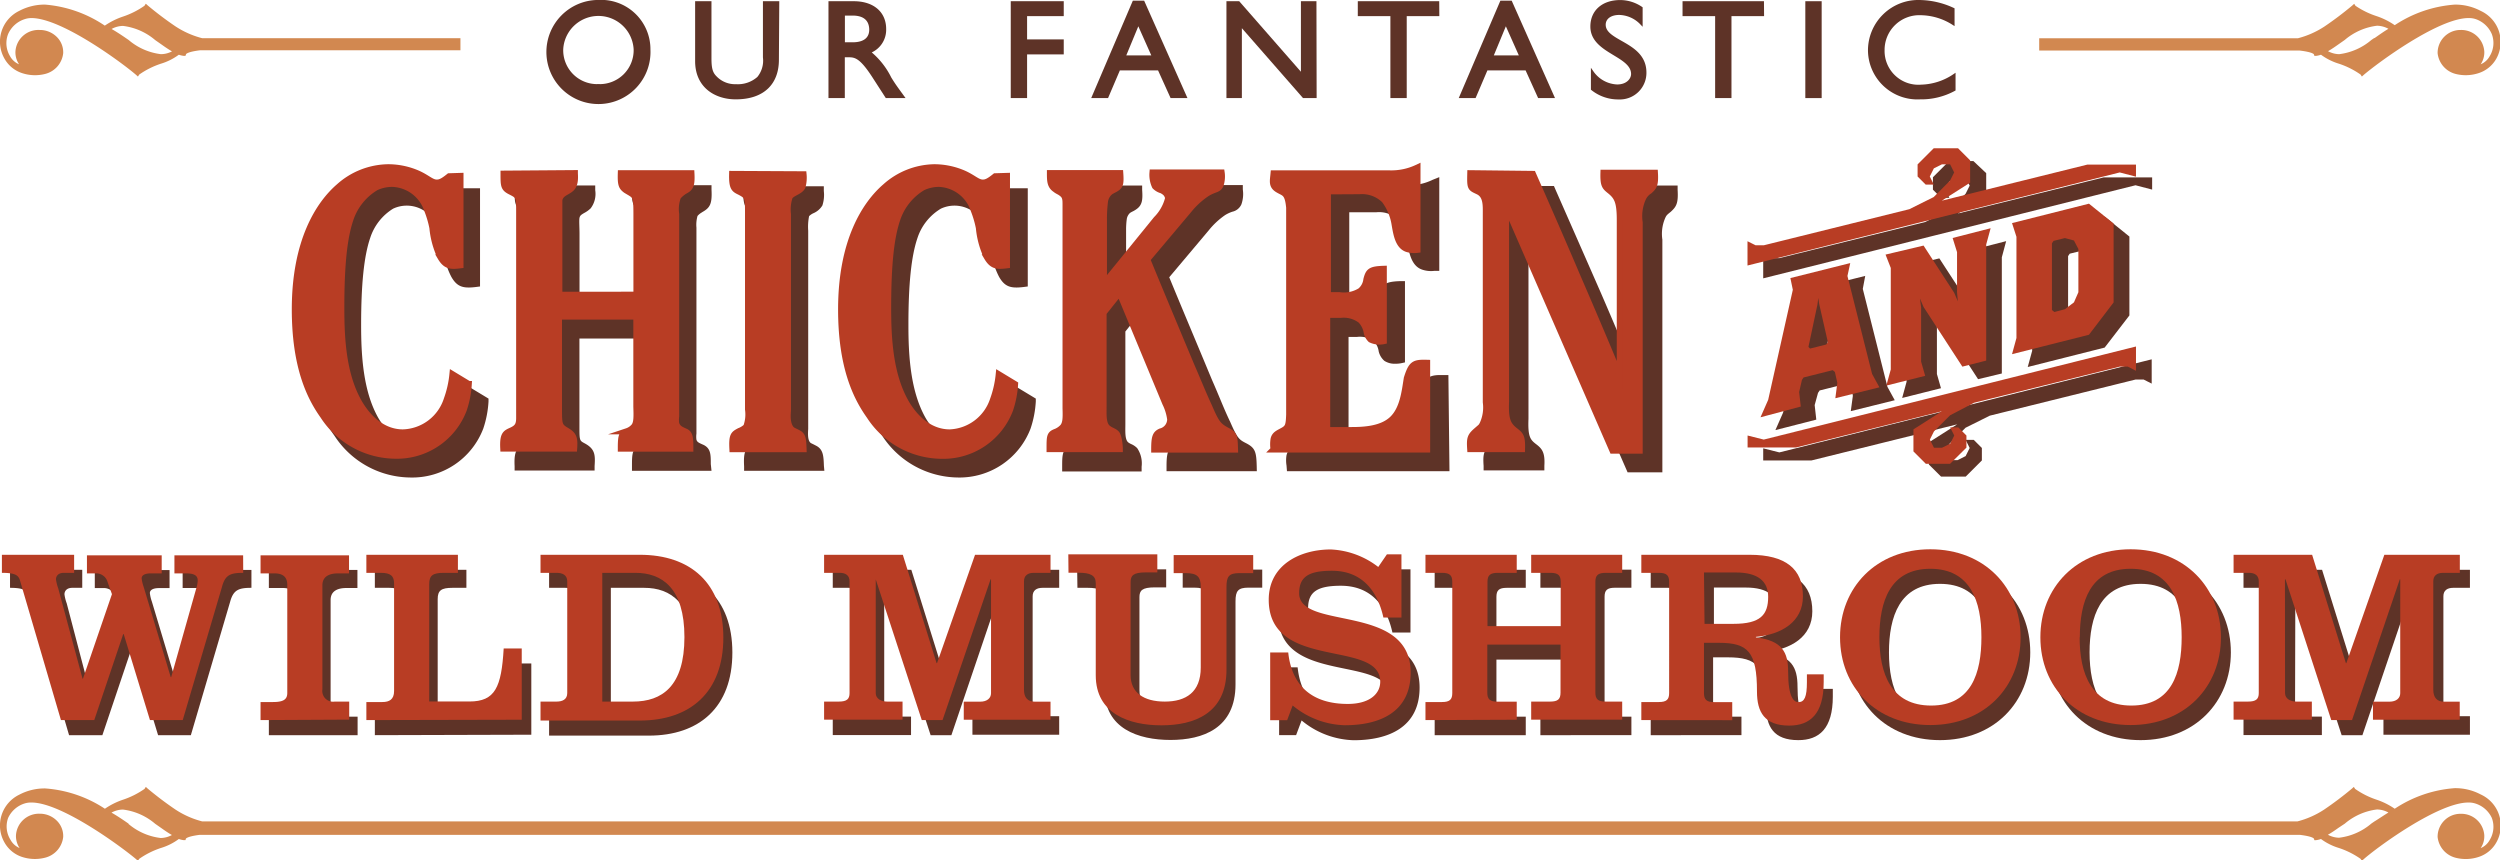 <svg xmlns="http://www.w3.org/2000/svg" viewBox="0 0 276.91 95.3"><defs><style>.cls-1,.cls-4{fill:#5e3327;}.cls-2,.cls-3{fill:#b83d24;}.cls-3{stroke:#b83d24;stroke-width:0.68px;}.cls-3,.cls-4{stroke-miterlimit:10;}.cls-4{stroke:#5e3327;stroke-width:0.31px;}.cls-5{fill:#d28850;}</style></defs><title>Asset 3</title><g id="Layer_2" data-name="Layer 2"><g id="Layer_1-2" data-name="Layer 1"><path class="cls-1" d="M27.85,65.11c-1.41,0-2,.22-2.36,1.55L21.14,81.43H17.51L14.61,71.9h-.06l-3.21,9.53H7.65L3.11,65.94c-.17-.55-.5-.83-2-.83v-2h8v2H8c-.61,0-.86.36-.86.72a4.7,4.7,0,0,0,.25,1L10,76.8h.06l3.21-9.36-.47-1.3a1.32,1.32,0,0,0-1.38-1h-.92v-2h8.28v2H17.6c-.61,0-1,.19-1,.55a4.15,4.15,0,0,0,.22.94l3,10h.06l2.77-9.81a3.14,3.14,0,0,0,.17-.91c0-.5-.33-.78-1.3-.78H20.23v-2h7.62Z"/><path class="cls-1" d="M29.78,81.43V79.38h1.38c1.14,0,1.58-.28,1.58-1v-12c0-.69-.33-1.25-1.41-1.25H29.78v-2h9.81v2H38.37c-.89,0-1.75.28-1.75,1.33V78A1.19,1.19,0,0,0,38,79.38h1.61v2.05Z"/><path class="cls-1" d="M41.52,81.43V79.38h1.77c.77,0,1.3-.28,1.3-1.22V66.3c0-.83-.36-1.19-1.47-1.19H41.52v-2H51.66v2H50.11c-1.22,0-1.63.28-1.63,1.25v13H53c2.85,0,3.55-1.58,3.8-5.87h2.05v7.89Z"/><path class="cls-1" d="M60.82,79.38H62.6c.64,0,1.19-.22,1.19-.94V66.05c0-.72-.55-.94-1.19-.94H60.82v-2H71.87c5.57,0,9.25,3.1,9.25,9.17s-3.68,9.2-9.25,9.2H60.82Zm6.84,0h3.41c3.21,0,5.71-1.69,5.71-7.15s-2.49-7.12-5.43-7.12H67.66Z"/><path class="cls-1" d="M97.94,78.43c0,.67.67.94,1.25.94h1.72v2.05H92.24V79.38h1.63c.89,0,1.19-.28,1.19-.94V66.05c0-.66-.44-.94-1.08-.94H92.24v-2h8.7l3.74,12h.06l4.21-12h8.37v2h-1.86c-.64,0-1.08.28-1.08.94V78c0,.89.42,1.33,1.19,1.33h1.75v2.05h-9.61V79.38h1.83c.75,0,1.19-.39,1.19-.94V65.83h-.06l-5.29,15.6h-2.3L98,65.83h-.06Z"/><path class="cls-1" d="M119.31,63.06h9.86v2H127.9c-1.41,0-1.69.36-1.69,1.08V76.44c0,1.94,1.44,2.94,3.8,2.94s3.93-1.05,3.93-3.77v-9c0-1.11-.39-1.52-1.66-1.52H131v-2h8.81v2h-1.52c-1.16,0-1.44.36-1.44,1.52v9.2c0,4.88-3.63,6.15-7.2,6.15s-7.29-1.27-7.29-5.54V66.25c0-.86-.64-1.14-1.86-1.14h-1.16Z"/><path class="cls-1" d="M154.62,63.06h1.61v7h-2c-.66-3-2.41-5.18-5.71-5.18-2.58,0-3.63.66-3.63,2.49,0,4.15,12.35,1.05,12.35,8.78,0,4.4-3.43,5.84-7.31,5.84a9.41,9.41,0,0,1-5.76-2.19l-.61,1.63h-1.88V73.92h2.05c.39,3.71,2.66,5.71,6.59,5.71,2.44,0,3.6-1.14,3.6-2.47,0-4.74-12.35-1.16-12.35-9.09,0-3.91,3.52-5.57,6.87-5.57a9.26,9.26,0,0,1,5.26,1.94Z"/><path class="cls-1" d="M158.91,81.43V79.38h1.83c.86,0,1.14-.28,1.14-1V66.11c0-.72-.28-1-1.14-1h-1.83v-2H169v2h-2.11c-.86,0-1.14.28-1.14,1V71h8.12v-4.9c0-.72-.28-1-1.14-1h-2.11v-2h10.08v2h-1.83c-.86,0-1.14.28-1.14,1V78.38c0,.72.28,1,1.14,1h1.83v2.05H170.62V79.38h2.11c.86,0,1.14-.28,1.14-1V73.06h-8.12v5.32c0,.72.28,1,1.14,1H169v2.05Z"/><path class="cls-1" d="M182.84,81.43V79.38h1.94c.86,0,1.14-.28,1.14-1V66.11c0-.72-.28-1-1.14-1h-1.94v-2h12c4,0,5.9,1.58,5.9,4.6,0,2.85-2.41,4.24-5.21,4.49v.06c2.91.36,3.57,1.64,3.57,3.8,0,2.94.67,3.38,1.14,3.38.66,0,.94-.58.94-2.22V76.3h1.83v.86c0,3.55-1.52,4.82-3.82,4.82-2.74,0-3.57-1.5-3.57-3.77,0-4.43-1-5.4-4.24-5.4h-1.63v5.57c0,.72.28,1,1.14,1h2v2.05Zm7-10.66h3.27c3,0,3.85-1,3.85-3,0-1.72-1.14-2.69-3.57-2.69h-3.55Z"/><path class="cls-1" d="M224.88,72.26c0,5.51-4,9.72-10,9.72s-10-4.21-10-9.72,4-9.75,10-9.75S224.88,66.75,224.88,72.26Zm-15.65,0c0,4,1.27,7.56,5.73,7.56s5.57-3.6,5.57-7.56-1.19-7.59-5.65-7.59S209.23,68.3,209.23,72.26Z"/><path class="cls-1" d="M247.1,72.26c0,5.51-4,9.72-10,9.72s-10-4.21-10-9.72,4-9.75,10-9.75S247.1,66.75,247.1,72.26Zm-15.65,0c0,4,1.27,7.56,5.73,7.56s5.57-3.6,5.57-7.56-1.19-7.59-5.65-7.59S231.45,68.3,231.45,72.26Z"/><path class="cls-1" d="M254.21,78.43c0,.67.67.94,1.25.94h1.72v2.05H248.5V79.38h1.63c.89,0,1.19-.28,1.19-.94V66.05c0-.66-.44-.94-1.08-.94H248.5v-2h8.7l3.74,12H261l4.21-12h8.37v2h-1.86c-.64,0-1.08.28-1.08.94V78c0,.89.42,1.33,1.19,1.33h1.75v2.05H264V79.38h1.83c.75,0,1.19-.39,1.19-.94V65.83h-.06l-5.29,15.6h-2.3l-5.07-15.6h-.06Z"/><path class="cls-1" d="M45.44,52.89a10.12,10.12,0,0,1-8.39-4.62c-2.18-3-3.24-7-3.24-12.12,0-8.42,3.21-12.39,5.09-14a8.86,8.86,0,0,1,5.75-2.26,8.72,8.72,0,0,1,3.52.75,10.45,10.45,0,0,1,1.05.56,1.81,1.81,0,0,0,.81.35c.17,0,.37,0,1-.58l.14-.12h2V31.73l-.46.06c-1.4.17-2.08,0-2.72-1.13a8.25,8.25,0,0,1-.88-2.93l-.09-.51a10.1,10.1,0,0,0-.5-1.74l-.06-.18a3.56,3.56,0,0,0-4.91-2.19A5.94,5.94,0,0,0,41,26.37c-.68,2-1,5.06-1,9.65,0,3.41.23,7.3,1.89,10.25.65,1.12,2.1,3,4.37,3a4.78,4.78,0,0,0,4.37-3.32,10.94,10.94,0,0,0,.6-2.67l.1-.81,2.78,1.68,0,.32a11.38,11.38,0,0,1-.58,3A8.42,8.42,0,0,1,45.44,52.89Z"/><path class="cls-1" d="M78.81,52.15H70v-.51c0-1.36,0-2,1-2.41l.14-.06a1,1,0,0,0,.46-.32A3.87,3.87,0,0,0,71.72,47V37.5H64.18v9.59c0,1.7,0,1.7.55,2,1.2.63,1.21,1.31,1.13,2.54l0,.49H57l0-.5c-.09-1.73.3-2.09,1.19-2.5.48-.18.57-.28.57-.92V25.47c0-1.55,0-1.55-.66-1.89C57,23,57,22.51,57,21.07v-.53h8.93v.53a2.65,2.65,0,0,1-.5,2,3,3,0,0,1-.72.52c-.34.2-.46.28-.52.53s0,1.14,0,1.73V34h7.54V25.6c0-1.63,0-1.63-.54-2l-.4-.25c-.72-.53-.83-1-.79-2.33l0-.51h8.81l0,.5c.08,1.58-.17,2-1,2.47l-.09.06a1.87,1.87,0,0,0-.46.38,3.56,3.56,0,0,0-.12,1.29V47c0,.17,0,.33,0,.49s0,.37,0,.55a2.49,2.49,0,0,0,0,.66c.07.24.21.32.61.5l.16.07c.82.39.82,1.08.82,2.13Z"/><path class="cls-1" d="M91.31,52.15H82.42l0-.5c-.08-1.57.11-2,1-2.46a2.21,2.21,0,0,0,.62-.36,5.35,5.35,0,0,0,.06-1.22V25.56c0-1.6,0-1.6-.62-1.93-.85-.41-1.19-.75-1.15-2.49v-.51l8.92,0v.52a3.77,3.77,0,0,1-.16,1.61,2.17,2.17,0,0,1-1,.86,1.63,1.63,0,0,0-.47.32,5.93,5.93,0,0,0-.1,1.61V47.52c-.06.82,0,1.35.3,1.56l.27.13.31.16c.79.41.82,1.13.86,2.23Z"/><path class="cls-1" d="M106.11,52.89a10.12,10.12,0,0,1-8.39-4.62c-2.18-3-3.24-7-3.24-12.12,0-8.42,3.21-12.39,5.09-14a8.86,8.86,0,0,1,5.75-2.26,8.72,8.72,0,0,1,3.52.75,10.44,10.44,0,0,1,1.05.56,1.81,1.81,0,0,0,.81.35c.17,0,.37,0,1-.58l.14-.12h2V31.73l-.46.06c-1.4.17-2.08,0-2.72-1.13a8.25,8.25,0,0,1-.88-2.93l-.09-.51a10.1,10.1,0,0,0-.5-1.74l-.06-.18a3.56,3.56,0,0,0-4.91-2.19,5.93,5.93,0,0,0-2.6,3.26c-.68,2-1,5.06-1,9.65,0,3.41.23,7.3,1.89,10.25.65,1.12,2.1,3,4.37,3a4.78,4.78,0,0,0,4.37-3.32,10.94,10.94,0,0,0,.6-2.67l.1-.81,2.78,1.68,0,.32a11.39,11.39,0,0,1-.58,3A8.42,8.42,0,0,1,106.11,52.89Z"/><path class="cls-1" d="M139.21,52.19h-10v-.51c0-1.35.1-2.07,1-2.53.5-.19.77-.39.77-.88a4.61,4.61,0,0,0-.45-1.44l-.07-.17-4.71-11.32-1.1,1.38V47c0,.73-.07,1.69.32,2a1.88,1.88,0,0,0,.33.19,2.08,2.08,0,0,1,.66.45,3,3,0,0,1,.49,2.05v.53h-8.8v-.51c0-1.36,0-2,1-2.4l.15-.08a1.11,1.11,0,0,0,.43-.31c.18-.26.22-.64.19-1.69V25.82c0-.41,0-.81,0-1.22,0-.59-.06-.72-.19-.84a1.13,1.13,0,0,0-.28-.18,2.68,2.68,0,0,1-.48-.31c-.78-.52-.78-1.33-.78-2.19v-.53h8.82l0,.49c.08,1.11,0,1.69-.63,2.13a2.92,2.92,0,0,1-.42.25,2.11,2.11,0,0,0-.3.17,1.17,1.17,0,0,0-.35.65,8.7,8.7,0,0,0-.08,1.18l0,.73v5.65l4.87-6c1-1.2,1.18-1.69,1.18-1.89s-.12-.3-.38-.43a2,2,0,0,1-1-.61A3.37,3.37,0,0,1,129,21V20.5h8.66l0,.49a3.44,3.44,0,0,1-.16,1.65,1.43,1.43,0,0,1-1,.81,3.74,3.74,0,0,0-.81.38,8.56,8.56,0,0,0-1.81,1.69l-4.37,5.19c1.48,3.6,3,7.19,4.46,10.71l.28.67c.34.77.67,1.56,1,2.35s.64,1.52,1,2.26c.81,1.87,1,2,1.81,2.41,1,.52,1.1,1,1.14,2.54Z"/><path class="cls-1" d="M160.55,52.19h-18l-.05-.63a3.56,3.56,0,0,1,0-1.14,1.75,1.75,0,0,1,1-1.17l.32-.2c.24-.17.36-.26.4-1.33V24.9c-.1-1.07-.25-1.16-.64-1.38l-.39-.24c-.84-.62-.78-1.35-.7-2.27l0-.48h13.35a6.19,6.19,0,0,0,2.86-.62l.72-.29V30h-.53a3.05,3.05,0,0,1-1.35-.13c-1.21-.39-1.47-1.88-1.66-3l-.05-.3a5.65,5.65,0,0,0-1-2.27,3.08,3.08,0,0,0-2.38-.79h-3V34.06h1.14a2.43,2.43,0,0,0,1.61-.36,1.3,1.3,0,0,0,.46-.86l0-.13c.31-1.21.79-1.52,2.42-1.57l.54,0v9l-.41.09a3.23,3.23,0,0,1-.64.06,2.11,2.11,0,0,1-1.23-.32,2,2,0,0,1-.63-1.05,2.08,2.08,0,0,0-.54-1.14,2.68,2.68,0,0,0-1.87-.46h-.93V49h2.18c1.25,0,3.16-.09,4.18-1.11s1.2-2.84,1.42-4.2c.51-1.63.92-2.15,2.38-2.15l.9,0Z"/><path class="cls-1" d="M184.13,52.32h-3.85l-.14-.32L169.3,27.2V46.39c-.08,2,.21,2.32.85,2.81s1,.9.91,2.39v.51h-6.73l0-.49c-.09-1.35,0-1.74.93-2.53a1.22,1.22,0,0,0,.5-.54,3.93,3.93,0,0,0,.29-2.13V25.65c0-1.09,0-1.82-.59-2.09-1.15-.54-1.17-.86-1.14-2.45v-.51l7.8,0,.19.44c1.67,3.8,3.34,7.59,5,11.38,1.22,2.82,2.42,5.65,3.62,8.49V26.26c0-2-.28-2.32-.9-2.81s-.95-.9-.9-2.39v-.51h6.69l0,.49c.09,1.49-.15,1.86-.76,2.42-.4.32-.48.38-.62.7a4.37,4.37,0,0,0-.31,2.38Z"/><path class="cls-1" d="M236.54,20.52,195.3,30.83V28.14l.9.45h.9l16.14-4,2.69-1.34,1.79-1.79.45-.9-.45-.9h-.9l-.9.45-.45.9.45.9H215l-.9-.9V19.63l1.79-1.79h2.69L220,19.18v2.47l-3.14,2,16.14-4h5.38V21Zm.9,21.52h-.9l-16.14,4-2.69,1.34-1.79,1.79-.45.9.45.9h.9l.9-.45.45-.9-.45-.9h.9l.9.9V51l-1.79,1.79H215l-1.35-1.34V49l3.14-2-16.14,4H195.3V49.66l1.79.45L238.33,39.8v2.69ZM205,45.54l.23-1.7L205,42.62l-.22-.18-3.23.81-.18.27L201,44.87l.18,1.61-4.53,1.16.85-1.93,2.74-12.19-.27-1.3,6.63-1.66L206.33,32l2.73,10.85.81,1.48Zm-1.79-10.45-.09-.67-.09.72-1,4.71.18.18,1.79-.45.18-.27Zm18.52-6.59V41.37L219.1,42l-4.3-6.63-.4-.94.14,1v6l.45,1.57-4.3,1.08.49-1.79V31.1l-.58-1.48,4.21-1,3.41,5.24.4.94-.09-1V29.35L218,27.79l4.21-1.08Zm11.39,10-8.52,2.15.49-1.79V27.65l-.49-1.53L233.13,24l2.73,2.2v8.74ZM232,29l-.49-.94-1-.27-1.26.31-.18.27v7.4l.27.22,1.16-.31,1-.76.49-1.12Z"/><path class="cls-2" d="M26.94,63.45c-1.41,0-2,.22-2.35,1.55L20.24,79.76H16.61L13.7,70.23h-.05l-3.21,9.53H6.75L2.21,64.28c-.17-.55-.5-.83-2-.83v-2h8v2H7.06c-.61,0-.86.36-.86.72a4.73,4.73,0,0,0,.25,1l2.69,10h.05l3.21-9.36-.47-1.3a1.32,1.32,0,0,0-1.38-1H9.63v-2h8.28v2H16.69c-.61,0-1,.19-1,.55a4.17,4.17,0,0,0,.22.94l3,10h.05l2.77-9.8a3.14,3.14,0,0,0,.17-.91c0-.5-.33-.78-1.3-.78H19.32v-2h7.61Z"/><path class="cls-2" d="M28.86,79.76v-2h1.38c1.14,0,1.58-.28,1.58-1v-12c0-.69-.33-1.25-1.41-1.25H28.86v-2h9.8v2H37.45c-.89,0-1.74.28-1.74,1.33V76.35a1.19,1.19,0,0,0,1.36,1.36h1.61v2Z"/><path class="cls-2" d="M40.58,79.76v-2h1.77c.77,0,1.3-.28,1.3-1.22V64.64c0-.83-.36-1.19-1.47-1.19H40.58v-2H50.72v2H49.17c-1.22,0-1.63.28-1.63,1.25v13H52c2.85,0,3.54-1.58,3.79-5.87h2v7.89Z"/><path class="cls-2" d="M59.87,77.71h1.77c.64,0,1.19-.22,1.19-.94V64.39c0-.72-.55-.94-1.19-.94H59.87v-2h11c5.57,0,9.25,3.1,9.25,9.17s-3.68,9.19-9.25,9.19h-11Zm6.84,0h3.4c3.21,0,5.7-1.69,5.7-7.14s-2.49-7.12-5.43-7.12H66.71Z"/><path class="cls-2" d="M97,76.77c0,.66.66.94,1.25.94h1.72v2H91.28v-2h1.63c.89,0,1.19-.28,1.19-.94V64.39c0-.66-.44-.94-1.08-.94H91.28v-2H100l3.74,12h.05l4.21-12h8.36v2h-1.86c-.64,0-1.08.28-1.08.94v12c0,.89.42,1.33,1.19,1.33h1.75v2h-9.61v-2h1.83c.75,0,1.19-.39,1.19-.94V64.17h-.05L104.4,79.76h-2.3L97,64.17H97Z"/><path class="cls-2" d="M118.33,61.4h9.86v2h-1.27c-1.41,0-1.69.36-1.69,1.08V74.77c0,1.94,1.44,2.94,3.79,2.94S133,76.66,133,73.94V65c0-1.11-.39-1.52-1.66-1.52H130v-2h8.81v2h-1.52c-1.16,0-1.44.36-1.44,1.52v9.19c0,4.87-3.63,6.15-7.2,6.15s-7.28-1.27-7.28-5.54V64.58c0-.86-.64-1.14-1.86-1.14h-1.16Z"/><path class="cls-2" d="M153.62,61.4h1.61v7h-2c-.66-3-2.41-5.18-5.7-5.18-2.57,0-3.63.66-3.63,2.49,0,4.15,12.35,1.05,12.35,8.78,0,4.4-3.43,5.84-7.31,5.84a9.4,9.4,0,0,1-5.76-2.19l-.61,1.63h-1.88v-7.5h2c.39,3.71,2.66,5.7,6.59,5.7,2.44,0,3.6-1.13,3.6-2.46,0-4.74-12.35-1.16-12.35-9.08,0-3.9,3.52-5.57,6.87-5.57a9.25,9.25,0,0,1,5.26,1.94Z"/><path class="cls-2" d="M157.89,79.76v-2h1.83c.86,0,1.14-.28,1.14-1V64.45c0-.72-.28-1-1.14-1h-1.83v-2H168v2h-2.1c-.86,0-1.14.28-1.14,1v4.9h8.11v-4.9c0-.72-.28-1-1.14-1H169.6v-2h10.08v2h-1.83c-.86,0-1.14.28-1.14,1V76.71c0,.72.28,1,1.14,1h1.83v2H169.6v-2h2.11c.86,0,1.14-.28,1.14-1V71.4h-8.11v5.32c0,.72.28,1,1.14,1H168v2Z"/><path class="cls-2" d="M181.8,79.76v-2h1.94c.86,0,1.14-.28,1.14-1V64.45c0-.72-.28-1-1.14-1H181.8v-2h12c4,0,5.9,1.58,5.9,4.6,0,2.85-2.41,4.24-5.21,4.49v.06c2.91.36,3.57,1.63,3.57,3.79,0,2.93.67,3.38,1.14,3.38.67,0,.94-.58.94-2.22v-.86H202v.86c0,3.54-1.52,4.82-3.82,4.82-2.74,0-3.57-1.5-3.57-3.77,0-4.43-1-5.4-4.24-5.4h-1.63v5.57c0,.72.28,1,1.13,1h2v2Zm7-10.66H192c3,0,3.85-1,3.85-3,0-1.72-1.14-2.69-3.57-2.69h-3.54Z"/><path class="cls-2" d="M223.81,70.59c0,5.51-4,9.72-10,9.72s-10-4.21-10-9.72,4-9.75,10-9.75S223.81,65.08,223.81,70.59Zm-15.64,0c0,4,1.27,7.56,5.73,7.56s5.57-3.6,5.57-7.56S218.27,63,213.81,63,208.17,66.63,208.17,70.59Z"/><path class="cls-2" d="M246,70.59c0,5.51-4,9.72-10,9.72s-10-4.21-10-9.72,4-9.75,10-9.75S246,65.08,246,70.59Zm-15.65,0c0,4,1.27,7.56,5.73,7.56s5.57-3.6,5.57-7.56S240.48,63,236,63,230.37,66.63,230.37,70.59Z"/><path class="cls-2" d="M253.1,76.77c0,.66.66.94,1.25.94h1.72v2H247.4v-2H249c.89,0,1.19-.28,1.19-.94V64.39c0-.66-.44-.94-1.08-.94H247.4v-2h8.7l3.74,12h.05l4.21-12h8.36v2H270.6c-.64,0-1.08.28-1.08.94v12c0,.89.42,1.33,1.19,1.33h1.74v2h-9.61v-2h1.83c.75,0,1.19-.39,1.19-.94V64.17h-.05l-5.29,15.59h-2.3l-5.07-15.59h-.06Z"/><path class="cls-3" d="M51,19.49v9.89c-1.06.13-1.61.13-2.2-.87a9.62,9.62,0,0,1-.9-3.27,11.36,11.36,0,0,0-.59-2,4.22,4.22,0,0,0-3.88-2.88,4.28,4.28,0,0,0-1.77.39,6.47,6.47,0,0,0-2.86,3.57c-.67,2-1,4.92-1,9.81,0,3.53.23,7.45,2,10.5,1.1,1.87,2.75,3.27,4.83,3.27a5.27,5.27,0,0,0,4.86-3.66,11.53,11.53,0,0,0,.63-2.79l1.8,1.09a11,11,0,0,1-.55,2.83,7.91,7.91,0,0,1-7.57,5.1,9.61,9.61,0,0,1-8-4.4c-1.53-2.14-3.14-5.53-3.14-11.81,0-7.58,2.67-11.68,4.9-13.6A8.32,8.32,0,0,1,43,18.53a8.22,8.22,0,0,1,3.3.7c1.06.48,1.49,1,2.08,1,.35,0,.67-.13,1.37-.7Z"/><path class="cls-3" d="M63.67,19.18c0,.26.12,1.18-.35,1.66s-1.22.52-1.37,1.31c0,.22,0,1.09,0,1.83v8.67H70.5V23.72c0-2.22-.12-2-1.18-2.66-.47-.35-.59-.61-.55-1.87h7.81c.08,1.48-.16,1.66-.79,2a3.21,3.21,0,0,0-.7.61,4,4,0,0,0-.2,1.92v21.4c0,.35,0,.7,0,1a2.87,2.87,0,0,0,0,.78c.16.57.59.7,1.06.92s.51.7.51,1.87H68.77c0-1.39.08-1.66.67-1.92a1.77,1.77,0,0,0,.82-.57c.27-.39.27-1,.23-2.14v-10H61.91V45.2c0,1.79,0,2,.82,2.48s.94.83.86,2H55.75c-.08-1.57.24-1.7.9-2s.86-.61.86-1.39V23.59c0-1.83,0-1.87-.94-2.35-.79-.39-.79-.65-.79-2Z"/><path class="cls-3" d="M89,19.31a3.75,3.75,0,0,1-.12,1.39c-.27.52-1.1.65-1.41,1.09a4.41,4.41,0,0,0-.2,1.92V45.47c0,.22-.2,1.57.47,2.14.2.13.43.22.67.35.51.26.55.65.59,1.79H81.13c-.08-1.53.12-1.66.75-2a2.44,2.44,0,0,0,.78-.48,4,4,0,0,0,.2-1.92V23.67c0-1.79,0-1.92-.9-2.4-.63-.3-.9-.44-.86-2Z"/><path class="cls-3" d="M111.53,19.49v9.89c-1.06.13-1.61.13-2.2-.87a9.62,9.62,0,0,1-.9-3.27,11.38,11.38,0,0,0-.59-2A4.22,4.22,0,0,0,104,20.36a4.28,4.28,0,0,0-1.77.39,6.47,6.47,0,0,0-2.86,3.57c-.67,2-1,4.92-1,9.81,0,3.53.24,7.45,2,10.5,1.1,1.87,2.75,3.27,4.83,3.27A5.27,5.27,0,0,0,110,44.25a11.52,11.52,0,0,0,.63-2.79l1.8,1.09a11,11,0,0,1-.55,2.83,7.91,7.91,0,0,1-7.57,5.1,9.61,9.61,0,0,1-8-4.4c-1.53-2.14-3.14-5.53-3.14-11.81,0-7.58,2.67-11.68,4.9-13.6a8.32,8.32,0,0,1,5.41-2.14,8.22,8.22,0,0,1,3.3.7c1.06.48,1.49,1,2.08,1,.35,0,.67-.13,1.37-.7Z"/><path class="cls-3" d="M124.08,19.18c.08,1.13,0,1.39-.39,1.66-.24.17-.51.26-.75.44a1.68,1.68,0,0,0-.55,1,16.25,16.25,0,0,0-.12,2v7.15l5.81-7.15A5,5,0,0,0,129.38,22c0-.61-.63-.87-.7-.92a1.63,1.63,0,0,1-.75-.44,3,3,0,0,1-.27-1.53h7.65a3,3,0,0,1-.12,1.39c-.24.57-.71.39-1.61,1a9,9,0,0,0-1.92,1.79l-4.59,5.45c1.61,3.92,3.26,7.85,4.86,11.68.67,1.53,1.29,3.09,2,4.62.82,1.92,1.06,2.14,2,2.66.78.39.82.61.86,2.09h-8.94c0-1.35.12-1.74.71-2a1.39,1.39,0,0,0,1.06-1.35,5.72,5.72,0,0,0-.55-1.79L124,32.43l-1.77,2.22V45.07c0,.91-.08,2,.55,2.4.27.22.67.3.9.57s.35,1.22.35,1.7h-7.77c0-1.44,0-1.66.71-1.92a2.14,2.14,0,0,0,.79-.57c.27-.39.31-.87.27-2V23.93c0-.44,0-.83,0-1.22,0-.57,0-.92-.35-1.22s-.47-.26-.79-.52c-.59-.39-.59-1-.59-1.79Z"/><path class="cls-3" d="M147.08,21.19V32.7h1.29a3.43,3.43,0,0,0,2.31-.48,1.92,1.92,0,0,0,.67-1.26c.24-.92.43-1.13,1.92-1.18v8a2.26,2.26,0,0,1-1.45-.17,1.54,1.54,0,0,1-.43-.78,2.5,2.5,0,0,0-.67-1.35,3.1,3.1,0,0,0-2.23-.61H147V47.64h2.71c1.49,0,3.41-.13,4.55-1.26s1.33-3,1.57-4.49c.51-1.61.79-1.74,2.24-1.7v9.59h-17a3.67,3.67,0,0,1,0-1.13c.12-.57.59-.7,1.1-1s.59-.57.63-1.74V23c-.16-1.7-.55-1.57-1.26-2s-.55-.92-.47-1.79h12.87a6.69,6.69,0,0,0,3.06-.65v9.11a2.77,2.77,0,0,1-1.14-.09c-1.06-.35-1.22-1.83-1.41-2.88a6,6,0,0,0-1.1-2.53,3.55,3.55,0,0,0-2.75-1Z"/><path class="cls-3" d="M169.79,19.27c1.69,3.84,3.37,7.67,5,11.51,1.57,3.62,3.1,7.23,4.63,10.9V24.37c0-2-.28-2.57-1.1-3.23-.55-.44-.75-.61-.71-2h5.69c.08,1.35-.12,1.57-.59,2a1.92,1.92,0,0,0-.75.87,4.79,4.79,0,0,0-.35,2.62V49.91h-3L166.81,22.8V44.51c-.08,2,.2,2.57,1.06,3.23.55.44.75.61.71,2h-5.73c-.08-1.22,0-1.44.75-2.09a1.59,1.59,0,0,0,.63-.7,4.4,4.4,0,0,0,.35-2.4V23.76c0-1,.08-2.14-.9-2.57-.82-.39-.86-.35-.82-2Z"/><path class="cls-2" d="M234.79,19.1,193.56,29.41V26.72l.9.45h.9l16.13-4,2.69-1.34L216,20l.45-.9-.45-.9h-.9l-.9.45-.45.9.45.9h-.9l-.9-.9V18.21l1.79-1.79h2.69l1.34,1.34v2.47l-3.14,2,16.13-4h5.38v1.34Zm.9,21.51h-.9l-16.13,4L216,46l-1.79,1.79-.45.9.45.9h.9l.9-.45.45-.9-.45-.9h.9l.9.9v1.34L216,51.37h-2.69L211.94,50V47.56l3.14-2-16.13,4h-5.38V48.24l1.79.45,41.23-10.31v2.69Zm-32.4,3.5.22-1.7-.27-1.21L203,41l-3.23.81-.18.27-.31,1.34.18,1.61L195,46.22l.85-1.93,2.73-12.19-.27-1.3,6.63-1.66-.31,1.43,2.73,10.85.81,1.48ZM201.5,33.67,201.4,33l-.09.72-1,4.71.18.18,1.79-.45.18-.27ZM220,27.08V39.94l-2.64.67L213.06,34l-.4-.94.13,1v6l.45,1.57-4.3,1.08.49-1.79V29.68l-.58-1.48,4.21-1,3.4,5.24.4.94-.09-1V27.93l-.49-1.57,4.21-1.08Zm11.38,10-8.52,2.15.49-1.79V26.23l-.49-1.52,8.52-2.15,2.73,2.2v8.74Zm-1.17-9.5-.49-.94-1-.27-1.26.31-.18.27v7.39l.27.22,1.17-.31,1-.76.49-1.12Z"/><path class="cls-4" d="M66.28.15A5.31,5.31,0,0,1,71.89,5.5,5.61,5.61,0,1,1,66.28.15Zm0,9.32a3.91,3.91,0,0,0,4.06-4,4.06,4.06,0,0,0-8.11,0A3.91,3.91,0,0,0,66.28,9.47Z"/><path class="cls-4" d="M86.12,6.62c0,2.55-1.53,4.23-4.63,4.23-2.2,0-4.34-1.24-4.34-4.08V.29h1.5V6.45c0,1.18.15,1.67.63,2.14a3,3,0,0,0,2.25.89A3.41,3.41,0,0,0,84,8.63a3,3,0,0,0,.66-2.28V.29h1.5Z"/><path class="cls-4" d="M94.56.29C96.67.29,98,1.41,98,3.21a2.61,2.61,0,0,1-1.74,2.55,8.51,8.51,0,0,1,2.32,2.89c.44.72.7,1.07,1.42,2.06H98.2L96.82,8.57c-1.37-2.14-2-2.38-2.77-2.38h-.63v4.52h-1.5V.29ZM93.43,4.84h1c1.6,0,2.06-.82,2-1.7s-.6-1.57-2-1.57h-1Z"/><path class="cls-4" d="M117.67,1.63h-4.06V4.52h4.06V5.87h-4.06v4.84h-1.5V.29h5.56Z"/><path class="cls-4" d="M131.29,10.71h-1.53l-1.39-3.07h-4.43l-1.31,3.07H121.1L125.58.23h1.05Zm-6.77-4.42h3.24l-1.68-3.77Z"/><path class="cls-4" d="M145.68,10.71H144.4l-7-8v8H136V.29h1.19l7.06,8.07V.29h1.41Z"/><path class="cls-4" d="M159.27,1.63h-3.61v9.08h-1.5V1.63h-3.61V.29h8.71Z"/><path class="cls-4" d="M172,10.71h-1.53l-1.39-3.07h-4.43l-1.31,3.07h-1.53L166.29.23h1.05Zm-6.77-4.42h3.24l-1.68-3.77Z"/><path class="cls-4" d="M181.79,2.58a3.5,3.5,0,0,0-2.44-1.08c-1,0-1.65.5-1.65,1.24,0,2,4.51,2,4.51,5.29a2.79,2.79,0,0,1-2.92,2.83,4.6,4.6,0,0,1-2.92-1V8a3.52,3.52,0,0,0,2.75,1.51c1.16,0,1.7-.73,1.7-1.31,0-2.15-4.51-2.4-4.51-5.26,0-1.7,1.25-2.78,3.16-2.78a4.17,4.17,0,0,1,2.32.73Z"/><path class="cls-4" d="M195.24,1.63h-3.61v9.08h-1.5V1.63h-3.61V.29h8.71Z"/><path class="cls-4" d="M201.62,10.71h-1.5V.29h1.5Z"/><path class="cls-4" d="M216.34,2.61a6.86,6.86,0,0,0-3.59-1.08,4,4,0,0,0-4.16,4,3.9,3.9,0,0,0,4.22,4,6.82,6.82,0,0,0,3.64-1.18V9.93a7.63,7.63,0,0,1-3.77.92,5.32,5.32,0,0,1-5.62-5.19,5.43,5.43,0,0,1,5.71-5.5,9.06,9.06,0,0,1,3.57.86Z"/><path class="cls-5" d="M274.78,88a6,6,0,0,0-2.88-.7,13.79,13.79,0,0,0-6.65,2.28,8,8,0,0,0-2-1,9.21,9.21,0,0,1-2.39-1.2l-.14-.22-.2.18a38,38,0,0,1-3.1,2.34,9.84,9.84,0,0,1-2.94,1.3H22.39a9.84,9.84,0,0,1-2.94-1.3,37.69,37.69,0,0,1-3.1-2.34l-.2-.18-.14.22a9.21,9.21,0,0,1-2.39,1.2,8,8,0,0,0-2,1A13.79,13.79,0,0,0,5,87.33a6,6,0,0,0-2.88.7A3.79,3.79,0,0,0,.51,93.34a3.47,3.47,0,0,0,1.94,1.58A4.55,4.55,0,0,0,5,95a2.66,2.66,0,0,0,2-2.3,2.39,2.39,0,0,0-.69-1.78,2.66,2.66,0,0,0-1.82-.79h-.1a2.55,2.55,0,0,0-2.62,2.38,2.36,2.36,0,0,0,.4,1.42,2,2,0,0,1-1-.9A2.77,2.77,0,0,1,.9,90.6,3,3,0,0,1,2.71,89a2.42,2.42,0,0,1,.77-.11c3.36,0,10.09,5,11.6,6.28l.2.18.14-.22a9.19,9.19,0,0,1,2.39-1.2,6.47,6.47,0,0,0,2-1,2.46,2.46,0,0,0,.55.13l.18,0,.05-.16s.1-.25,1.54-.43H254.73c1.48.18,1.57.42,1.57.43l.05.16.18,0a2.47,2.47,0,0,0,.55-.13,6.49,6.49,0,0,0,2,1,9.21,9.21,0,0,1,2.39,1.2l.14.22.2-.18c1.51-1.33,8.24-6.28,11.6-6.28a2.41,2.41,0,0,1,.77.11A3,3,0,0,1,276,90.59a2.78,2.78,0,0,1-.23,2.45,2,2,0,0,1-1,.9,2.35,2.35,0,0,0,.4-1.42,2.55,2.55,0,0,0-2.62-2.38h-.1A2.54,2.54,0,0,0,270,92.71a2.67,2.67,0,0,0,2,2.3,4.55,4.55,0,0,0,2.54-.09,3.47,3.47,0,0,0,1.95-1.58A3.79,3.79,0,0,0,274.78,88Zm-15.06,3.23a6.76,6.76,0,0,1,3.57-1.57,2.69,2.69,0,0,1,1.26.34c-.51.31-1,.65-1.57,1l-.32.22a6.76,6.76,0,0,1-3.57,1.57,2.69,2.69,0,0,1-1.24-.33c.39-.22.78-.49,1.16-.76Zm-245.48,0-.32-.22c-.54-.37-1.06-.71-1.57-1a2.69,2.69,0,0,1,1.26-.34,6.76,6.76,0,0,1,3.57,1.57l.7.49c.38.27.77.54,1.16.76a2.69,2.69,0,0,1-1.24.33A6.76,6.76,0,0,1,14.24,91.27Z"/><path class="cls-5" d="M274.78,1.21a6,6,0,0,0-2.88-.7,13.79,13.79,0,0,0-6.65,2.28,8,8,0,0,0-2-1A9.22,9.22,0,0,1,260.9.64l-.14-.22-.2.18a38,38,0,0,1-3.1,2.34,9.84,9.84,0,0,1-2.94,1.3H225.87V5.6h28.86c1.48.18,1.57.42,1.57.43l.05.16.18,0a2.47,2.47,0,0,0,.55-.13,6.48,6.48,0,0,0,2,1,9.2,9.2,0,0,1,2.39,1.2l.14.22.2-.18C263.33,7,270.07,2,273.43,2a2.4,2.4,0,0,1,.77.11A3,3,0,0,1,276,3.77a2.78,2.78,0,0,1-.23,2.45,2,2,0,0,1-1,.9,2.35,2.35,0,0,0,.4-1.42,2.55,2.55,0,0,0-2.62-2.38h-.1A2.54,2.54,0,0,0,270,5.89a2.67,2.67,0,0,0,2,2.3,4.55,4.55,0,0,0,2.54-.09,3.47,3.47,0,0,0,1.95-1.58A3.79,3.79,0,0,0,274.78,1.21Zm-11.8,3-.32.22A6.76,6.76,0,0,1,259.1,6a2.69,2.69,0,0,1-1.24-.33c.39-.22.78-.49,1.16-.76l.7-.49a6.76,6.76,0,0,1,3.57-1.57,2.69,2.69,0,0,1,1.26.34C264,3.52,263.53,3.86,263,4.23Z"/><path class="cls-5" d="M51,4.23H22.39a9.84,9.84,0,0,1-2.94-1.3A37.65,37.65,0,0,1,16.35.59l-.2-.18L16,.64a9.22,9.22,0,0,1-2.39,1.2,8,8,0,0,0-2,1A13.79,13.79,0,0,0,5,.51a6,6,0,0,0-2.88.7A3.79,3.79,0,0,0,.51,6.52,3.47,3.47,0,0,0,2.45,8.1,4.55,4.55,0,0,0,5,8.19a2.66,2.66,0,0,0,2-2.3,2.39,2.39,0,0,0-.69-1.78,2.66,2.66,0,0,0-1.82-.79h-.1A2.55,2.55,0,0,0,1.71,5.7a2.36,2.36,0,0,0,.4,1.42,2,2,0,0,1-1-.9A2.77,2.77,0,0,1,.9,3.77,3,3,0,0,1,2.71,2.13,2.41,2.41,0,0,1,3.48,2C6.84,2,13.58,7,15.08,8.3l.2.18.14-.22a9.19,9.19,0,0,1,2.39-1.2,6.47,6.47,0,0,0,2-1,2.46,2.46,0,0,0,.55.13l.18,0L20.61,6s.1-.25,1.54-.43H51ZM17.82,6a6.76,6.76,0,0,1-3.57-1.57l-.32-.22c-.54-.37-1.06-.71-1.57-1a2.69,2.69,0,0,1,1.26-.34,6.76,6.76,0,0,1,3.57,1.57l.7.49c.38.27.77.54,1.16.76A2.69,2.69,0,0,1,17.82,6Z"/></g></g></svg>